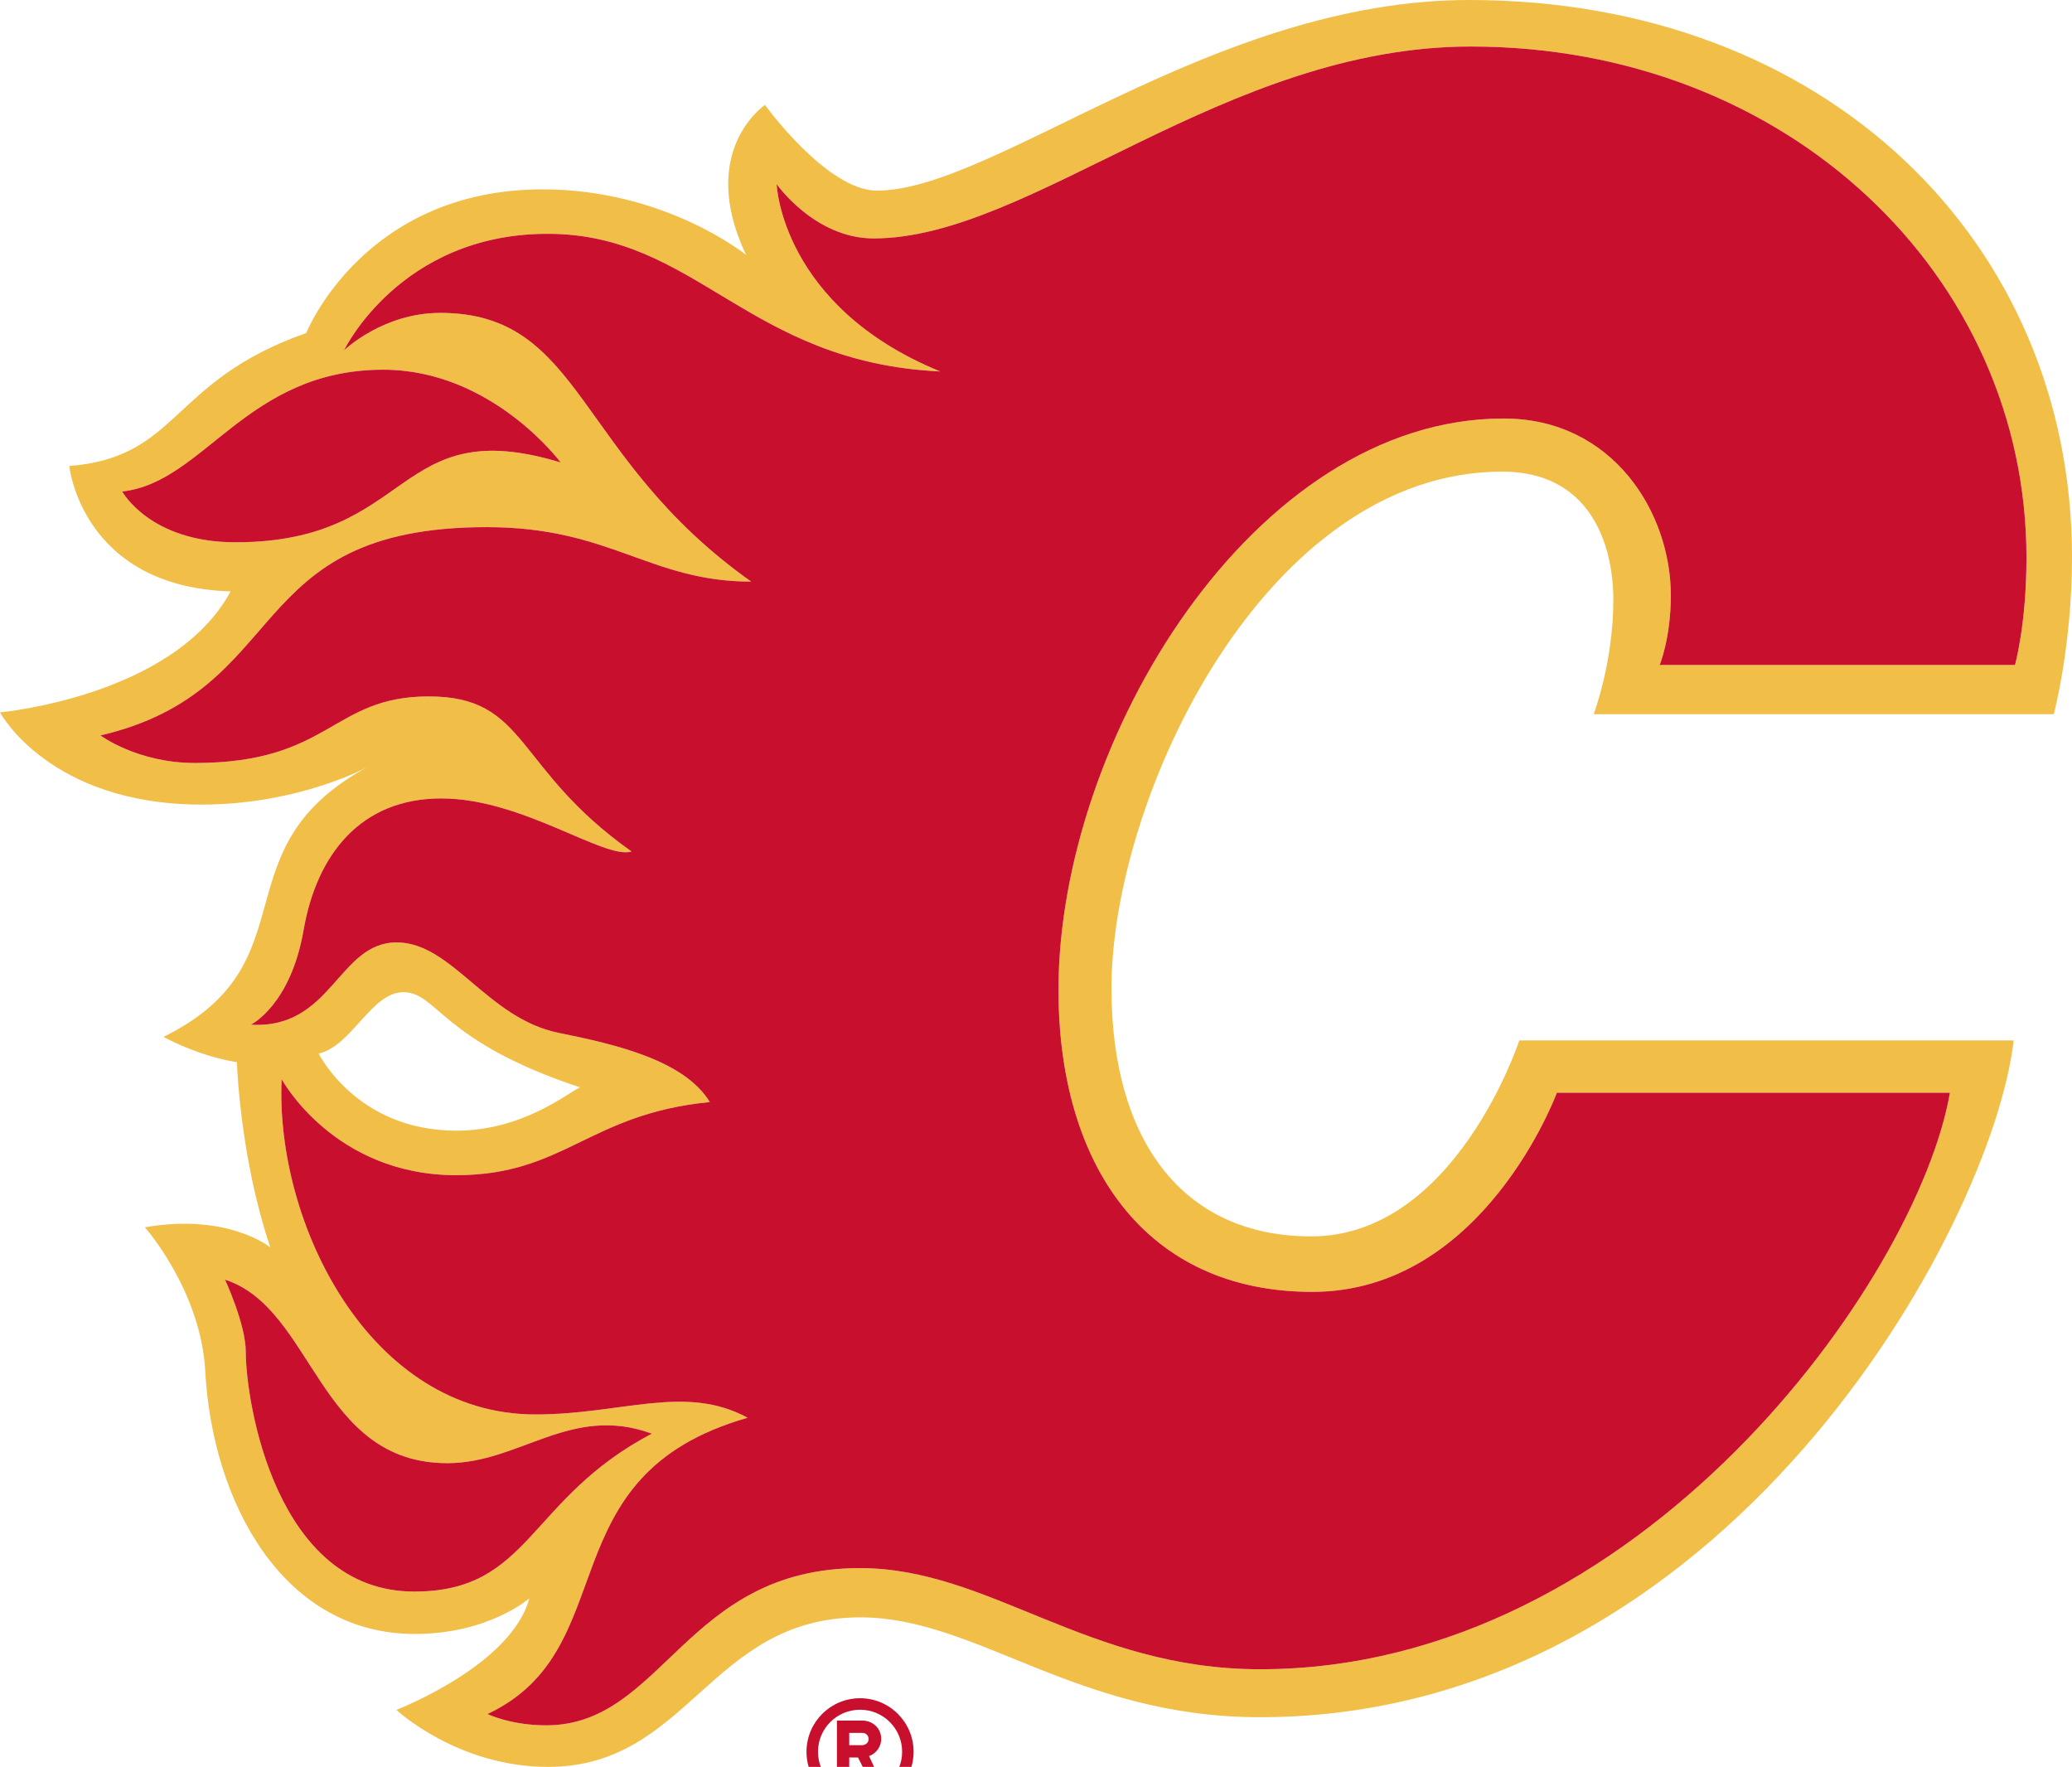 <?xml version="1.0" encoding="UTF-8" standalone="no"?>
<svg
   fill="none"
   viewBox="0 0 673.262 574.119"
   version="1.1"
   id="svg4"
   sodipodi:docname="CGY_2.svg"
   width="673.262"
   height="574.119"
   inkscape:version="1.4 (86a8ad7, 2024-10-11)"
   xmlns:inkscape="http://www.inkscape.org/namespaces/inkscape"
   xmlns:sodipodi="http://sodipodi.sourceforge.net/DTD/sodipodi-0.dtd"
   xmlns="http://www.w3.org/2000/svg"
   xmlns:svg="http://www.w3.org/2000/svg">
  <defs
     id="defs4" />
  <sodipodi:namedview
     id="namedview4"
     pagecolor="#ffffff"
     bordercolor="#000000"
     borderopacity="0.25"
     inkscape:showpageshadow="2"
     inkscape:pageopacity="0.0"
     inkscape:pagecheckerboard="0"
     inkscape:deskcolor="#d1d1d1"
     inkscape:zoom="1.8359375"
     inkscape:cx="336.61277"
     inkscape:cy="293.31064"
     inkscape:window-width="3440"
     inkscape:window-height="1377"
     inkscape:window-x="-8"
     inkscape:window-y="-8"
     inkscape:window-maximized="1"
     inkscape:current-layer="svg4" />
  <path
     fill="#f1be48"
     d="m 667.339,232.073 c 0,0 5.923,-22.17 5.923,-51.013 C 673.262,78.423 593.216,0 477.407,0 393.967,0 323.068,61.938 284.949,61.938 c -16.266,0 -36.387,-27.839 -36.387,-27.839 0,0 -22.144,14.882 -6.146,48.721 0,0 -26.218,-21.29 -66.033,-21.29 -58.327,0 -76.878,46.692 -76.878,46.692 -44.368,15.537 -41.097,40.365 -76.989,43.2 0,0 3.97,39.245 52.418,40.743 C 56.438,226.378 0,231.481 0,231.481 c 0,0 15.992,29.954 65.498,29.954 31.95,0 54.205,-12.356 54.205,-12.356 -49.587,26.69 -17.663,63.734 -66.569,87.835 0,0 10.792,6.093 23.843,8.235 0,0 0.933,30.796 10.86,60.174 0,0 -13.722,-11.253 -40.753,-6.526 0,0 18.227,20.591 19.614,46.764 2.223,41.958 24.854,85.37 68.115,85.37 24.014,0 37.184,-11.577 37.184,-11.577 -5.855,21.872 -43.196,36.245 -43.196,36.245 0,0 19.782,18.52 49.227,18.52 45.938,0 52.478,-48.585 101.6,-48.585 37.592,0 70.069,32.446 129.778,32.446 151.029,0 237.85,-158.96 244.907,-219.908 H 493.679 c 0,0 -20.837,63.673 -67.605,63.673 -42.117,0 -64.923,-31.621 -64.923,-80.614 0,-62.07 49.93,-167.888 126.992,-167.888 28.14,0 36.08,22.995 36.08,41.679 0,20.316 -6.378,37.15 -6.378,37.15 H 667.339 Z M 39.712,159.697 c 26.705,-2.857 40.272,-39.566 84.805,-39.566 35.356,0 57.667,30.15 57.667,30.15 -54.331,-16.5 -47.348,25.926 -105.648,25.926 -27.9,0 -36.824,-16.51 -36.824,-16.51 z m 94.894,357.458 c -45.091,0 -54.747,-61.779 -54.747,-77.894 0,-8.946 -6.746,-23.455 -6.746,-23.455 28.896,9.317 30.203,59.624 72.235,59.624 23.639,0 40.141,-19.23 66.458,-9.589 -40.446,21.28 -39.394,51.314 -77.2,51.314 z M 488.55,135.985 c -81.19,0 -144.621,104.568 -144.621,185.697 0,56.864 28.224,98.09 82.459,98.09 55.734,0 79.48,-64.7 79.48,-64.7 h 127.721 c -10.548,60.723 -100.508,187.325 -224.115,187.325 -56.238,0 -88.008,-32.867 -130.056,-32.867 -56.828,0 -63.834,51.09 -101.963,51.09 -11.505,0 -19.084,-3.672 -19.084,-3.672 45.082,-21.136 18.569,-77.47 84.572,-96.274 -20.45,-11.047 -40.744,-1.072 -69.03,-1.072 -53.959,0 -84.553,-62.332 -82.395,-108.929 0,0 16.89,31.186 56.711,31.186 35.215,0 43.003,-19.934 82.417,-23.76 -8.31,-13.572 -30.448,-18.712 -49.107,-22.482 -23.252,-4.705 -34.656,-29.39 -52.663,-29.39 -19.017,0 -21.019,28.286 -47.37,26.727 0,0 12.879,-6.228 17.136,-30.74 4.236,-24.41 18.437,-42.778 44.755,-42.778 26.47,0 52.943,19.976 61.817,17.242 -38.394,-27.107 -33.55,-50.386 -65.915,-50.386 -31.554,0 -31.833,21.63 -75.955,21.63 -18.712,0 -30.695,-8.953 -30.695,-8.953 62.845,-14.72 45.297,-67.685 125.554,-67.685 40.274,0 52.955,17.699 85.876,17.699 -57.326,-40.62 -54.436,-87.313 -101.036,-87.313 -18.663,0 -31.253,12.164 -31.253,12.164 0,0 18.145,-37.861 66.148,-37.861 48.443,0 64.881,41.78 127.56,44.726 -51.708,-21.181 -53.142,-60.863 -53.142,-60.863 0,0 12.348,17.637 31.53,17.637 51.051,0 114.116,-62.355 194.02,-62.355 103.22,0 180.555,74.665 180.555,166.07 0,21.67 -3.728,34.886 -3.728,34.886 H 539.286 c 0,0 3.619,-8.726 3.619,-22.623 0,-26.95 -18.863,-57.466 -54.355,-57.466 z m -385,206.342 c 10.732,-2.385 17.125,-19.935 27.475,-19.935 11.174,0 12.092,15.91 57.45,30.932 -4.179,1.92 -18.721,14.074 -40.184,14.074 -32.445,0 -44.742,-25.071 -44.742,-25.071 z"
     id="path1" />
  <path
     fill="#c8102e"
     d="m 654.733,216.073 c 0,0 3.728,-13.217 3.728,-34.886 0,-91.405 -77.336,-166.07 -180.556,-166.07 -79.903,0 -142.968,62.355 -194.019,62.355 -19.182,0 -31.53,-17.637 -31.53,-17.637 0,0 1.434,39.681 53.141,60.863 -62.678,-2.946 -79.116,-44.726 -127.559,-44.726 -48.003,0 -66.148,37.861 -66.148,37.861 0,0 12.59,-12.164 31.253,-12.164 46.6,0 43.71,46.692 101.036,87.312 -32.92,0 -45.602,-17.698 -85.876,-17.698 -80.257,0 -62.71,52.965 -125.554,67.685 0,0 11.983,8.952 30.695,8.952 44.122,0 44.401,-21.629 75.955,-21.629 32.364,0 27.521,23.279 65.915,50.386 -8.874,2.734 -35.348,-17.242 -61.817,-17.242 -26.318,0 -40.52,18.369 -44.755,42.777 -4.257,24.513 -17.135,30.74 -17.135,30.74 26.35,1.56 28.352,-26.727 47.37,-26.727 18.006,0 29.41,24.685 52.663,29.39 18.658,3.77 40.797,8.91 49.106,22.484 -39.414,3.825 -47.202,23.759 -82.417,23.759 -39.821,0 -56.711,-31.186 -56.711,-31.186 -2.158,46.597 28.436,108.929 82.394,108.929 28.287,0 48.58,-9.975 69.03,1.071 -66.002,18.804 -39.489,75.139 -84.57,96.275 0,0 7.578,3.672 19.083,3.672 38.13,0 45.135,-51.09 101.963,-51.09 42.048,0 73.818,32.867 130.056,32.867 123.607,0 213.567,-126.602 224.115,-187.324 h -127.72 c 0,0 -23.747,64.7 -79.481,64.7 -54.235,0 -82.46,-41.226 -82.46,-98.09 0,-81.13 63.432,-185.697 144.622,-185.697 35.492,0 54.355,30.515 54.355,57.464 0,13.898 -3.62,22.623 -3.62,22.623 h 115.448 z"
     id="path2" />
  <path
     fill="#c8102e"
     d="m 182.183,150.279 c 0,0 -22.311,-30.149 -57.667,-30.149 -44.533,0 -58.1,36.71 -84.805,39.567 0,0 8.924,16.509 36.824,16.509 58.3,0 51.317,-42.426 105.648,-25.927 z m 29.622,315.561 c -26.317,-9.64 -42.82,9.59 -66.458,9.59 -42.032,0 -43.339,-50.308 -72.235,-59.625 0,0 6.746,14.509 6.746,23.455 0,16.115 9.656,77.894 54.747,77.894 37.805,0 36.754,-30.033 77.2,-51.314 z m 67.656,85.971 c -9.615,0 -17.404,7.788 -17.404,17.403 0,9.612 7.79,17.407 17.404,17.407 9.604,0 17.393,-7.795 17.393,-17.407 0,-9.615 -7.79,-17.403 -17.393,-17.403 z m 0,31.075 c -7.556,0 -13.666,-6.124 -13.666,-13.672 0,-7.554 6.11,-13.668 13.666,-13.668 7.54,0 13.671,6.114 13.671,13.668 0,7.548 -6.131,13.672 -13.67,13.672 z"
     id="path3" />
  <path
     fill="#c8102e"
     d="m 286.034,563.138 c -0.777,-2.478 -3.206,-4.065 -5.802,-4.065 h -8.287 v 20 h 4 v -8 h 2.852 l 4.03,8 h 3.501 l -3.952,-8.467 a 5.952,5.952 0 0 0 3.658,-7.468 z m -5.934,3.935 h -4.155 v -4 h 4.292 a 1.983,1.983 0 0 1 1.508,0.676 1.99,1.99 0 0 1 0.48,1.582 c -0.124,1.025 -1.092,1.742 -2.125,1.742 z"
     id="path4" />
</svg>
